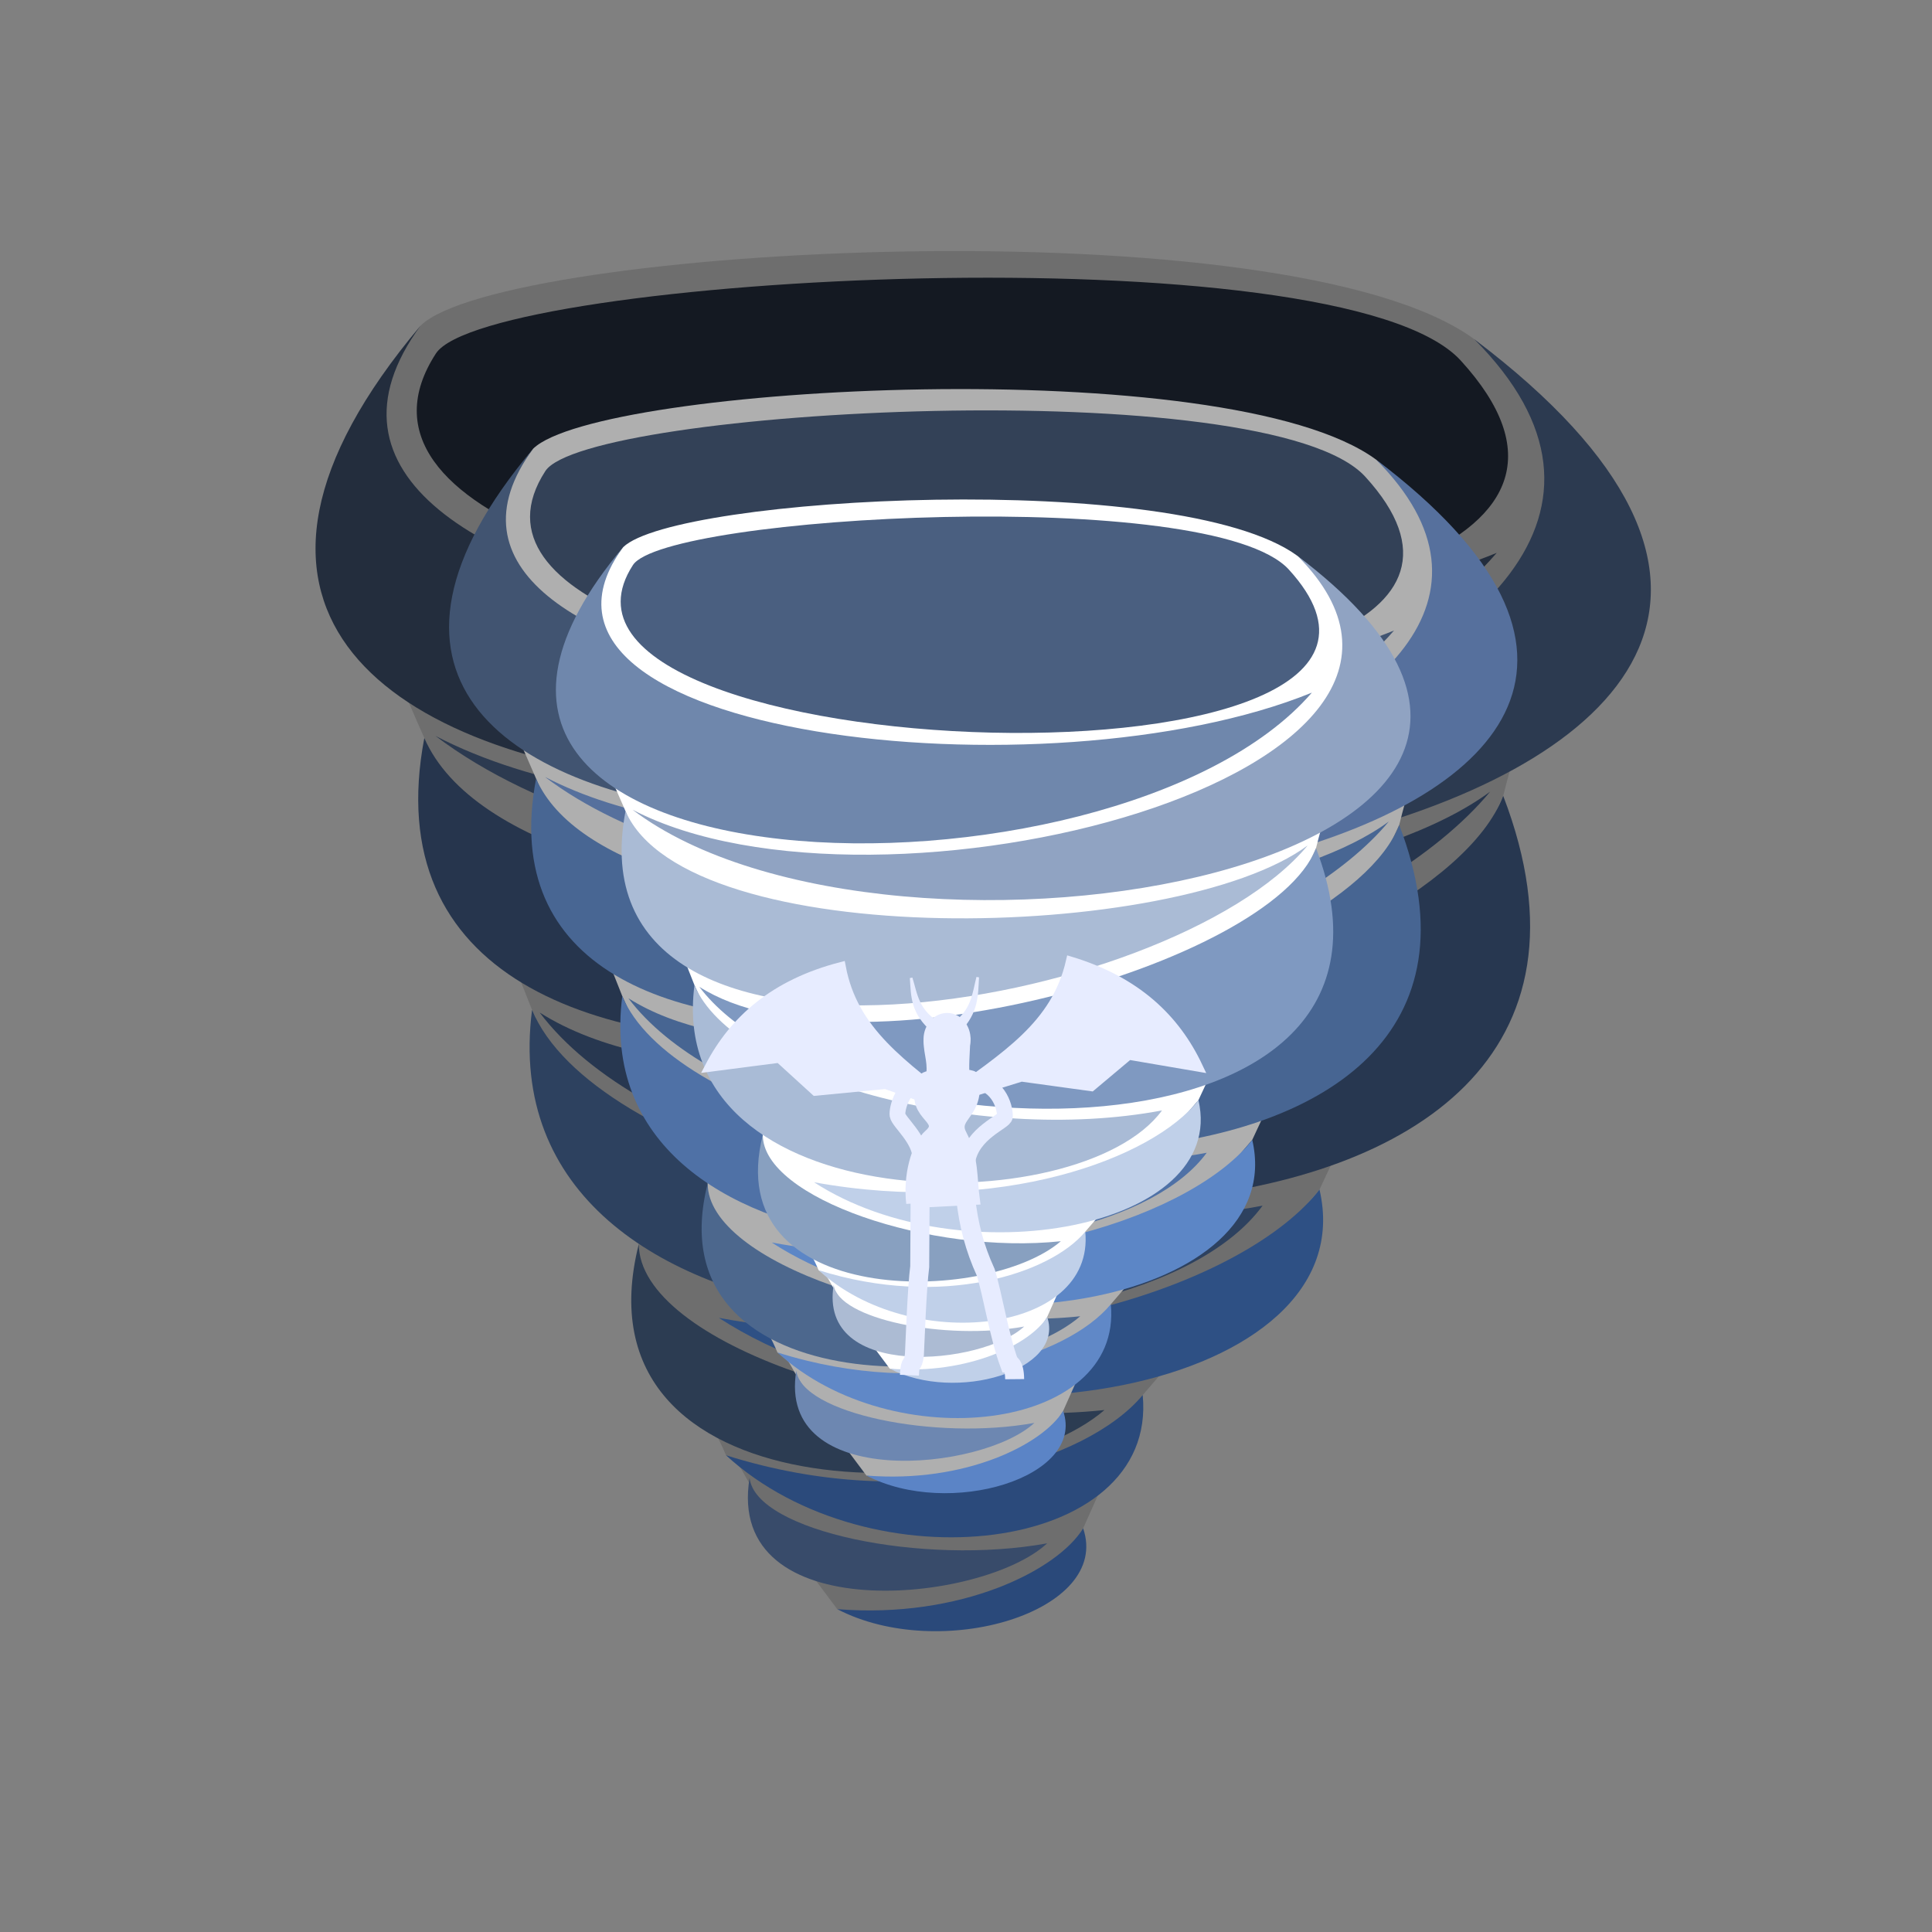 <?xml version="1.0" encoding="UTF-8" standalone="no"?>
<!-- Created with Inkscape (http://www.inkscape.org/) -->

<svg
   xmlns:dc="http://purl.org/dc/elements/1.1/"
   xmlns:cc="http://creativecommons.org/ns#"
   xmlns:rdf="http://www.w3.org/1999/02/22-rdf-syntax-ns#"
   xmlns:svg="http://www.w3.org/2000/svg"
   xmlns="http://www.w3.org/2000/svg"
   xmlns:sodipodi="http://sodipodi.sourceforge.net/DTD/sodipodi-0.dtd"
   xmlns:inkscape="http://www.inkscape.org/namespaces/inkscape"
   viewBox="0 0 256 256"
   id="svg2"
   version="1.1"
   inkscape:version="0.92.3 (2405546, 2018-03-11)"
   sodipodi:docname="air3.svg">
  <rect x="0" y="0" width="256" height="256" fill="#808080" stroke="none"/>
  <defs
     id="defs4" />
  <sodipodi:namedview
     id="base"
     pagecolor="#ffffff"
     bordercolor="#666666"
     borderopacity="1.0"
     inkscape:pageopacity="0.0"
     inkscape:pageshadow="2"
     inkscape:zoom="2.8"
     inkscape:cx="65.693036"
     inkscape:cy="134.06749"
     inkscape:document-units="px"
     inkscape:current-layer="layer2"
     showgrid="false"
     units="px"
     inkscape:window-width="2560"
     inkscape:window-height="1388"
     inkscape:window-x="-8"
     inkscape:window-y="-8"
     inkscape:window-maximized="1" />
  <g
     inkscape:groupmode="layer"
     id="layer2"
     inkscape:label="Layer 2"
     style="display:inline">
    <g
       id="g1063">
      <path
         sodipodi:nodetypes="cccccccccccc"
         inkscape:connector-curvature="0"
         id="path1013"
         d="M 55.741,43.138 C 66.558,32.59 170.702,26.893 195.337,44.936 c 21.554,17.774 8.979,39.589 3.847,60.523 l -24.343,52.167 -23.427,27.227 -7.891,17.66 c -5.165,9.266 -15.155,13.707 -32.584,10.709 C 95.051,192.173 100.098,195.587 96.2,192.832 92.349,183.501 83.547,176.87 84.647,164.838 L 70.5,133.817 56.224,97.792 C 44.9,72.225 41.914,60.72 55.741,43.138 Z"
         style="fill:#6e6e6e;fill-opacity:1;fill-rule:evenodd;stroke:none;stroke-width:1.562px;stroke-linecap:butt;stroke-linejoin:miter;stroke-opacity:1" />
      <path
         sodipodi:nodetypes="ccc"
         inkscape:connector-curvature="0"
         id="path1015"
         d="M 55.741,43.138 C -6.491,116.952 157.574,120.464 198.327,73.255 143.683,95.525 26.866,82.413 55.741,43.138 Z"
         style="display:inline;fill:#232d3d;fill-opacity:1;fill-rule:evenodd;stroke:none;stroke-width:0.781px;stroke-linecap:butt;stroke-linejoin:miter;stroke-opacity:1" />
      <path
         sodipodi:nodetypes="ccc"
         inkscape:connector-curvature="0"
         id="path1017"
         d="M 195.337,44.936 C 280.151,109.004 111.255,138.108 57.694,97.507 108.338,123.9 240.616,90.325 195.337,44.936 Z"
         style="display:inline;fill:#2c3a50;fill-opacity:1;fill-rule:evenodd;stroke:none;stroke-width:0.781px;stroke-linecap:butt;stroke-linejoin:miter;stroke-opacity:1" />
      <path
         sodipodi:nodetypes="ccc"
         inkscape:connector-curvature="0"
         id="path1019"
         d="M 56.224,97.792 C 44.233,160.78 169.1,139.143 197.455,104.894 170.331,125.003 69.071,127.285 56.224,97.792 Z"
         style="display:inline;fill:#26354d;fill-opacity:1;fill-rule:evenodd;stroke:none;stroke-width:0.781px;stroke-linecap:butt;stroke-linejoin:miter;stroke-opacity:1" />
      <path
         sodipodi:nodetypes="ccc"
         inkscape:connector-curvature="0"
         id="path1021"
         d="m 199.184,105.459 c 26.33,68.72 -101.004,64.155 -127.677,28.704 31.154,19.782 118.382,-4.478 127.677,-28.704 z"
         style="display:inline;fill:#273750;fill-opacity:1;fill-rule:evenodd;stroke:none;stroke-width:0.781px;stroke-linecap:butt;stroke-linejoin:miter;stroke-opacity:1" />
      <path
         sodipodi:nodetypes="ccc"
         inkscape:connector-curvature="0"
         id="path1023"
         d="m 70.5,133.817 c -6.267,48.751 79.762,49.25 96.799,25.939 -38.337,7.238 -88.92,-6.85 -96.799,-25.939 z"
         style="display:inline;fill:#2d415f;fill-opacity:1;fill-rule:evenodd;stroke:none;stroke-width:0.781px;stroke-linecap:butt;stroke-linejoin:miter;stroke-opacity:1" />
      <path
         sodipodi:nodetypes="ccc"
         inkscape:connector-curvature="0"
         id="path1025"
         d="m 174.841,157.626 c 6.187,26.552 -49.013,36.838 -79.591,16.995 38.402,7.004 70.269,-4.971 79.591,-16.995 z"
         style="display:inline;fill:#2e5084;fill-opacity:1;fill-rule:evenodd;stroke:none;stroke-width:0.781px;stroke-linecap:butt;stroke-linejoin:miter;stroke-opacity:1" />
      <path
         sodipodi:nodetypes="ccc"
         inkscape:connector-curvature="0"
         id="path1027"
         d="m 84.647,164.838 c -9.092,35.916 46.288,35.262 61.706,21.997 -26.907,2.86 -61.738,-8.96 -61.706,-21.997 z"
         style="display:inline;fill:#2c3c52;fill-opacity:1;fill-rule:evenodd;stroke:none;stroke-width:0.781px;stroke-linecap:butt;stroke-linejoin:miter;stroke-opacity:1" />
      <path
         sodipodi:nodetypes="ccc"
         inkscape:connector-curvature="0"
         id="path1029"
         d="m 151.414,184.853 c 2.036,21.134 -36.135,25.496 -55.213,7.979 25.409,8.016 47.934,0.787 55.213,-7.979 z"
         style="display:inline;fill:#2b4a7b;fill-opacity:1;fill-rule:evenodd;stroke:none;stroke-width:0.781px;stroke-linecap:butt;stroke-linejoin:miter;stroke-opacity:1" />
      <path
         sodipodi:nodetypes="ccc"
         inkscape:connector-curvature="0"
         id="path1031"
         d="m 99.323,195.84 c -3.308,19.994 30.781,16.686 39.435,8.658 -16.4,2.988 -38.622,-1.575 -39.435,-8.658 z"
         style="display:inline;fill:#384b6a;fill-opacity:1;fill-rule:evenodd;stroke:none;stroke-width:0.781px;stroke-linecap:butt;stroke-linejoin:miter;stroke-opacity:1" />
      <path
         sodipodi:nodetypes="ccc"
         inkscape:connector-curvature="0"
         id="path1033"
         d="m 143.523,202.513 c 3.769,11.04 -18.896,17.829 -32.584,10.709 16.396,1.309 29.212,-5.181 32.584,-10.709 z"
         style="display:inline;fill:#2a497a;fill-opacity:1;fill-rule:evenodd;stroke:none;stroke-width:0.781px;stroke-linecap:butt;stroke-linejoin:miter;stroke-opacity:1" />
      <path
         sodipodi:nodetypes="sss"
         inkscape:connector-curvature="0"
         id="path1035"
         d="M 57.755,46.849 C 64.448,36.525 177.596,30.309 193.555,47.773 238.069,96.484 30.168,89.407 57.755,46.849 Z"
         style="fill:#141922;fill-opacity:1;fill-rule:evenodd;stroke:none;stroke-width:0.781px;stroke-linecap:butt;stroke-linejoin:miter;stroke-opacity:1" />
    </g>
    <g
       id="g1011">
      <path
         style="fill:#afafaf;fill-rule:evenodd;stroke:none;stroke-width:1.25px;stroke-linecap:butt;stroke-linejoin:miter;stroke-opacity:1;fill-opacity:1"
         d="m 70.649,59.451 c 8.654,-8.438 91.969,-12.995 111.676,1.439 17.243,14.219 7.184,31.671 3.078,48.418 l -19.475,41.734 -18.742,21.781 -6.313,14.128 c -4.132,7.413 -12.124,10.966 -26.067,8.567 -12.71,-16.839 -8.673,-14.108 -11.791,-16.312 -3.081,-7.465 -10.123,-12.769 -9.243,-22.395 L 82.456,131.994 71.035,103.175 C 61.976,82.721 59.587,73.517 70.649,59.451 Z"
         id="path961"
         inkscape:connector-curvature="0"
         sodipodi:nodetypes="cccccccccccc" />
      <path
         style="display:inline;fill:#415471;fill-opacity:1;fill-rule:evenodd;stroke:none;stroke-width:0.625px;stroke-linecap:butt;stroke-linejoin:miter;stroke-opacity:1"
         d="M 70.649,59.451 C 20.863,118.502 152.115,121.312 184.717,83.545 141.002,101.361 47.548,90.871 70.649,59.451 Z"
         id="path963"
         inkscape:connector-curvature="0"
         sodipodi:nodetypes="ccc" />
      <path
         style="display:inline;fill:#56709d;fill-opacity:1;fill-rule:evenodd;stroke:none;stroke-width:0.625px;stroke-linecap:butt;stroke-linejoin:miter;stroke-opacity:1"
         d="M 182.325,60.89 C 250.176,112.145 115.059,135.428 72.211,102.947 112.726,124.061 218.549,97.201 182.325,60.89 Z"
         id="path965"
         inkscape:connector-curvature="0"
         sodipodi:nodetypes="ccc" />
      <path
         style="display:inline;fill:#486693;fill-opacity:1;fill-rule:evenodd;stroke:none;stroke-width:0.625px;stroke-linecap:butt;stroke-linejoin:miter;stroke-opacity:1"
         d="m 71.035,103.175 c -9.593,50.391 90.301,33.081 112.985,5.682 C 162.321,124.943 81.313,126.769 71.035,103.175 Z"
         id="path967"
         inkscape:connector-curvature="0"
         sodipodi:nodetypes="ccc" />
      <path
         style="display:inline;fill:#476592;fill-opacity:1;fill-rule:evenodd;stroke:none;stroke-width:0.625px;stroke-linecap:butt;stroke-linejoin:miter;stroke-opacity:1"
         d="m 185.403,109.308 c 21.064,54.976 -80.803,51.324 -102.141,22.963 24.923,15.826 94.706,-3.582 102.141,-22.963 z"
         id="path969"
         inkscape:connector-curvature="0"
         sodipodi:nodetypes="ccc" />
      <path
         style="display:inline;fill:#4f71a6;fill-opacity:1;fill-rule:evenodd;stroke:none;stroke-width:0.625px;stroke-linecap:butt;stroke-linejoin:miter;stroke-opacity:1"
         d="m 82.456,131.994 c -5.014,39.001 63.809,39.4 77.439,20.751 -30.669,5.791 -71.136,-5.48 -77.439,-20.751 z"
         id="path971"
         inkscape:connector-curvature="0"
         sodipodi:nodetypes="ccc" />
      <path
         style="display:inline;fill:#5c86c6;fill-opacity:1;fill-rule:evenodd;stroke:none;stroke-width:0.625px;stroke-linecap:butt;stroke-linejoin:miter;stroke-opacity:1"
         d="m 165.928,151.042 c 4.95,21.241 -39.21,29.47 -63.673,13.596 30.722,5.603 56.215,-3.977 63.673,-13.596 z"
         id="path973"
         inkscape:connector-curvature="0"
         sodipodi:nodetypes="ccc" />
      <path
         style="display:inline;fill:#4c678d;fill-opacity:1;fill-rule:evenodd;stroke:none;stroke-width:0.625px;stroke-linecap:butt;stroke-linejoin:miter;stroke-opacity:1"
         d="m 93.773,156.812 c -7.274,28.733 37.03,28.21 49.365,17.598 -21.526,2.288 -49.391,-7.168 -49.365,-17.598 z"
         id="path975"
         inkscape:connector-curvature="0"
         sodipodi:nodetypes="ccc" />
      <path
         style="display:inline;fill:#6088c7;fill-opacity:1;fill-rule:evenodd;stroke:none;stroke-width:0.625px;stroke-linecap:butt;stroke-linejoin:miter;stroke-opacity:1"
         d="m 147.187,172.823 c 1.629,16.907 -28.908,20.397 -44.17,6.383 20.328,6.413 38.347,0.629 44.17,-6.383 z"
         id="path977"
         inkscape:connector-curvature="0"
         sodipodi:nodetypes="ccc" />
      <path
         style="display:inline;fill:#6d87b1;fill-opacity:1;fill-rule:evenodd;stroke:none;stroke-width:0.625px;stroke-linecap:butt;stroke-linejoin:miter;stroke-opacity:1"
         d="m 105.514,181.613 c -2.646,15.996 24.625,13.349 31.548,6.927 -13.12,2.391 -30.897,-1.26 -31.548,-6.927 z"
         id="path979"
         inkscape:connector-curvature="0"
         sodipodi:nodetypes="ccc" />
      <path
         style="display:inline;fill:#5b84c6;fill-opacity:1;fill-rule:evenodd;stroke:none;stroke-width:0.625px;stroke-linecap:butt;stroke-linejoin:miter;stroke-opacity:1"
         d="m 140.874,186.951 c 3.015,8.832 -15.117,14.263 -26.067,8.567 13.117,1.047 23.37,-4.145 26.067,-8.567 z"
         id="path981"
         inkscape:connector-curvature="0"
         sodipodi:nodetypes="ccc" />
      <path
         style="fill:#334157;fill-opacity:1;fill-rule:evenodd;stroke:none;stroke-width:0.625px;stroke-linecap:butt;stroke-linejoin:miter;stroke-opacity:1"
         d="M 72.26,62.421 C 77.614,54.161 168.133,49.188 180.9,63.159 216.511,102.128 50.19,96.467 72.26,62.421 Z"
         id="path983"
         inkscape:connector-curvature="0"
         sodipodi:nodetypes="sss" />
    </g>
    <g
       id="g945">
      <path
         sodipodi:nodetypes="cccccccccccc"
         inkscape:connector-curvature="0"
         id="path920"
         d="m 82.575,72.502 c 6.923,-6.75 73.575,-10.396 89.341,1.151 13.795,11.375 5.747,25.337 2.462,38.735 l -15.58,33.387 -14.993,17.425 -5.05,11.302 c -3.306,5.93 -9.699,8.773 -20.854,6.854 -10.168,-13.471 -6.938,-11.286 -9.433,-13.05 -2.465,-5.972 -8.098,-10.215 -7.394,-17.916 l -9.054,-19.854 -9.137,-23.056 C 75.636,91.118 73.725,83.755 82.575,72.502 Z"
         style="fill:#ffffff;fill-rule:evenodd;stroke:none;stroke-width:1px;stroke-linecap:butt;stroke-linejoin:miter;stroke-opacity:1" />
      <path
         sodipodi:nodetypes="ccc"
         inkscape:connector-curvature="0"
         id="path4239-5-6"
         d="M 82.575,72.502 C 42.746,119.743 147.748,121.991 173.83,91.777 138.858,106.03 64.094,97.638 82.575,72.502 Z"
         style="display:inline;fill:#6f87ac;fill-opacity:1;fill-rule:evenodd;stroke:none;stroke-width:0.5px;stroke-linecap:butt;stroke-linejoin:miter;stroke-opacity:1" />
      <path
         sodipodi:nodetypes="ccc"
         inkscape:connector-curvature="0"
         id="path4239-5"
         d="M 171.916,73.653 C 226.197,114.657 118.103,133.283 83.824,107.299 116.237,124.19 200.895,102.702 171.916,73.653 Z"
         style="display:inline;fill:#90a3c2;fill-opacity:1;fill-rule:evenodd;stroke:none;stroke-width:0.5px;stroke-linecap:butt;stroke-linejoin:miter;stroke-opacity:1" />
      <path
         sodipodi:nodetypes="ccc"
         inkscape:connector-curvature="0"
         id="path4239-5-6-3"
         d="m 82.884,107.481 c -7.674,40.312 72.24,26.465 90.388,4.545 -17.359,12.869 -82.165,14.33 -90.388,-4.545 z"
         style="display:inline;fill:#aabbd5;fill-opacity:1;fill-rule:evenodd;stroke:none;stroke-width:0.5px;stroke-linecap:butt;stroke-linejoin:miter;stroke-opacity:1" />
      <path
         sodipodi:nodetypes="ccc"
         inkscape:connector-curvature="0"
         id="path4239-5-6-3-2"
         d="m 174.378,112.387 c 16.851,43.981 -64.642,41.059 -81.713,18.371 19.938,12.661 75.764,-2.866 81.713,-18.371 z"
         style="display:inline;fill:#7f99c1;fill-opacity:1;fill-rule:evenodd;stroke:none;stroke-width:0.5px;stroke-linecap:butt;stroke-linejoin:miter;stroke-opacity:1" />
      <path
         sodipodi:nodetypes="ccc"
         inkscape:connector-curvature="0"
         id="path4239-5-6-3-9"
         d="m 92.02,130.536 c -4.011,31.201 51.047,31.52 61.951,16.601 -24.535,4.632 -56.909,-4.384 -61.951,-16.601 z"
         style="display:inline;fill:#a9bbd6;fill-opacity:1;fill-rule:evenodd;stroke:none;stroke-width:0.5px;stroke-linecap:butt;stroke-linejoin:miter;stroke-opacity:1" />
      <path
         sodipodi:nodetypes="ccc"
         inkscape:connector-curvature="0"
         id="path4239-5-6-3-2-0"
         d="m 158.799,145.775 c 3.96,16.993 -31.368,23.576 -50.938,10.877 24.577,4.482 44.972,-3.181 50.938,-10.877 z"
         style="display:inline;fill:#c0d0e9;fill-opacity:1;fill-rule:evenodd;stroke:none;stroke-width:0.5px;stroke-linecap:butt;stroke-linejoin:miter;stroke-opacity:1" />
      <path
         sodipodi:nodetypes="ccc"
         inkscape:connector-curvature="0"
         id="path4239-5-6-3-9-3"
         d="m 101.075,150.39 c -5.819,22.986 29.624,22.568 39.492,14.078 -17.221,1.83 -39.512,-5.734 -39.492,-14.078 z"
         style="display:inline;fill:#88a0c0;fill-opacity:1;fill-rule:evenodd;stroke:none;stroke-width:0.5px;stroke-linecap:butt;stroke-linejoin:miter;stroke-opacity:1" />
      <path
         sodipodi:nodetypes="ccc"
         inkscape:connector-curvature="0"
         id="path4239-5-6-3-2-0-0"
         d="m 143.805,163.2 c 1.303,13.526 -23.127,16.317 -35.336,5.106 16.262,5.13 30.678,0.503 35.336,-5.106 z"
         style="display:inline;fill:#c0d0e9;fill-opacity:1;fill-rule:evenodd;stroke:none;stroke-width:0.5px;stroke-linecap:butt;stroke-linejoin:miter;stroke-opacity:1" />
      <path
         sodipodi:nodetypes="ccc"
         inkscape:connector-curvature="0"
         id="path4239-5-6-3-9-2"
         d="m 110.467,170.231 c -2.117,12.796 19.7,10.679 25.238,5.541 -10.496,1.913 -24.718,-1.008 -25.238,-5.541 z"
         style="display:inline;fill:#acbbd3;fill-opacity:1;fill-rule:evenodd;stroke:none;stroke-width:0.5px;stroke-linecap:butt;stroke-linejoin:miter;stroke-opacity:1" />
      <path
         sodipodi:nodetypes="ccc"
         inkscape:connector-curvature="0"
         id="path4239-5-6-3-2-0-9"
         d="m 138.755,174.502 c 2.412,7.066 -12.094,11.41 -20.854,6.854 10.493,0.838 18.696,-3.316 20.854,-6.854 z"
         style="display:inline;fill:#c0d0e9;fill-opacity:1;fill-rule:evenodd;stroke:none;stroke-width:0.5px;stroke-linecap:butt;stroke-linejoin:miter;stroke-opacity:1" />
      <path
         sodipodi:nodetypes="sss"
         inkscape:connector-curvature="0"
         id="path4224"
         d="M 83.864,74.877 C 88.147,68.27 160.562,64.292 170.776,75.468 199.265,106.643 66.208,102.115 83.864,74.877 Z"
         style="fill:#4a5f80;fill-opacity:1;fill-rule:evenodd;stroke:none;stroke-width:0.5px;stroke-linecap:butt;stroke-linejoin:miter;stroke-opacity:1" />
    </g>
    <g
       id="g959">
      <path
         sodipodi:nodetypes="cccc"
         inkscape:connector-curvature="0"
         id="path4182"
         d="m 134.446,182.747 c -0.019,-2.039 -0.716,-2.089 -0.716,-2.089 -1.316,-3.553 -2.207,-9.157 -3.12,-12.079 -1.473,-3.22 -2.268,-6.3 -2.648,-9.794"
         style="display:inline;fill:none;fill-rule:evenodd;stroke:#e7ecff;stroke-width:2.514px;stroke-linecap:butt;stroke-linejoin:miter;stroke-opacity:1" />
      <path
         sodipodi:nodetypes="cccc"
         inkscape:connector-curvature="0"
         id="path4184"
         d="m 121.924,157.829 -0.056,10.004 c -0.367,2.885 -0.591,9.391 -0.705,11.675 -0.205,1.801 -0.557,0.504 -0.66,2.716"
         style="display:inline;fill:none;fill-rule:evenodd;stroke:#e7ecff;stroke-width:2.514px;stroke-linecap:butt;stroke-linejoin:miter;stroke-opacity:1" />
      <path
         sodipodi:nodetypes="csc"
         inkscape:connector-curvature="0"
         id="path4188"
         d="m 122.52,143.277 c -2.886,0.067 -3.72,3.712 -3.592,4.491 0.151,0.916 3.007,3.134 3.042,5.725"
         style="display:inline;fill:none;fill-rule:evenodd;stroke:#e7ecff;stroke-width:2.091;stroke-linecap:butt;stroke-linejoin:miter;stroke-miterlimit:4;stroke-dasharray:none;stroke-opacity:1" />
      <path
         sodipodi:nodetypes="csc"
         inkscape:connector-curvature="0"
         id="path4190"
         d="m 128.474,143.181 c 3.69,0.044 4.726,3.373 4.68,4.755 -0.024,0.725 -4.347,2.136 -4.983,5.965"
         style="display:inline;fill:none;fill-rule:evenodd;stroke:#e7ecff;stroke-width:2.091;stroke-linecap:butt;stroke-linejoin:miter;stroke-miterlimit:4;stroke-dasharray:none;stroke-opacity:1" />
      <g
         transform="matrix(0.346,0,0,0.351,80.755,107.331)"
         style="display:inline;fill:#e7ecff;fill-opacity:1;stroke:#e7ecff;stroke-opacity:1"
         id="g4519">
        <path
           style="fill:#e7ecff;fill-opacity:1;fill-rule:evenodd;stroke:#e7ecff;stroke-width:3.608;stroke-linecap:butt;stroke-linejoin:miter;stroke-miterlimit:4;stroke-dasharray:none;stroke-opacity:1"
           d="m 115.462,148.482 24.584,-1.246 c -1.17,-8.243 -0.285,-15.855 -5.083,-24.936 -3.602,-6.818 7.163,-7.261 4.725,-21.506 -0.339,-1.979 -18.295,-1.398 -19.142,0.232 -7.482,14.399 8.92,15.195 1.735,21.363 -5.024,4.313 -8.075,15.927 -6.819,26.093 z"
           id="path4186"
           inkscape:connector-curvature="0"
           sodipodi:nodetypes="ccssssc" />
        <ellipse
           style="opacity:1;fill:#e7ecff;fill-opacity:1;stroke:#e7ecff;stroke-width:3.608;stroke-linecap:round;stroke-linejoin:round;stroke-miterlimit:4;stroke-dasharray:none;stroke-dashoffset:0;stroke-opacity:1"
           id="path4194"
           cx="131.009"
           cy="83.903"
           rx="7.206"
           ry="8.121"
           transform="rotate(1.158)" />
        <path
           style="fill:#e7ecff;fill-opacity:1;fill-rule:evenodd;stroke:#e7ecff;stroke-width:3.608;stroke-linecap:butt;stroke-linejoin:miter;stroke-miterlimit:4;stroke-dasharray:none;stroke-opacity:1"
           d="M 134.945,113.701 C 111.945,95.969 93.333,83.615 88.695,59.213 63.253,65.71 47.758,79.223 38.331,97.014 l 26.686,-3.399 13.849,12.448 26.922,-2.551 z"
           id="path4198"
           inkscape:connector-curvature="0"
           sodipodi:nodetypes="ccccccc" />
        <path
           style="display:inline;fill:#e7ecff;fill-opacity:1;fill-rule:evenodd;stroke:#e7ecff;stroke-width:3.608;stroke-linecap:butt;stroke-linejoin:miter;stroke-miterlimit:4;stroke-dasharray:none;stroke-opacity:1"
           d="m 128.202,109.717 c 23.698,-16.789 42.794,-28.381 48.415,-52.575 25.159,7.52 40.095,21.647 48.795,39.805 l -26.527,-4.474 -14.341,11.877 -26.797,-3.636 z"
           id="path4198-0"
           inkscape:connector-curvature="0"
           sodipodi:nodetypes="ccccccc" />
        <path
           style="fill:#e7ecff;fill-opacity:1;fill-rule:evenodd;stroke:#e7ecff;stroke-width:1px;stroke-linecap:butt;stroke-linejoin:miter;stroke-opacity:1"
           d="m 121.517,101.019 c 1.303,-4.837 -0.661,-8.596 -0.723,-13.638 l 16.934,-0.938 c -0.193,4.982 -0.78,11.265 -0.185,14.559 z"
           id="path4488"
           inkscape:connector-curvature="0"
           sodipodi:nodetypes="ccccc" />
        <path
           style="fill:#e7ecff;fill-opacity:1;fill-rule:evenodd;stroke:#e7ecff;stroke-width:1px;stroke-linecap:butt;stroke-linejoin:miter;stroke-opacity:1"
           d="m 124.112,83.587 c -8.513,-7.049 -8.095,-13.588 -8.571,-20.179 1.964,6.216 2.309,12.684 11.518,17.768 z"
           id="path4490"
           inkscape:connector-curvature="0"
           sodipodi:nodetypes="cccc" />
        <path
           style="display:inline;fill:#e7ecff;fill-opacity:1;fill-rule:evenodd;stroke:#e7ecff;stroke-width:1px;stroke-linecap:butt;stroke-linejoin:miter;stroke-opacity:1"
           d="m 133.989,83.319 c 6.996,-7.049 6.652,-13.588 7.043,-20.179 -1.614,6.216 -1.897,12.684 -9.464,17.768 z"
           id="path4490-2"
           inkscape:connector-curvature="0"
           sodipodi:nodetypes="cccc" />
      </g>
    </g>
  </g>
</svg>
